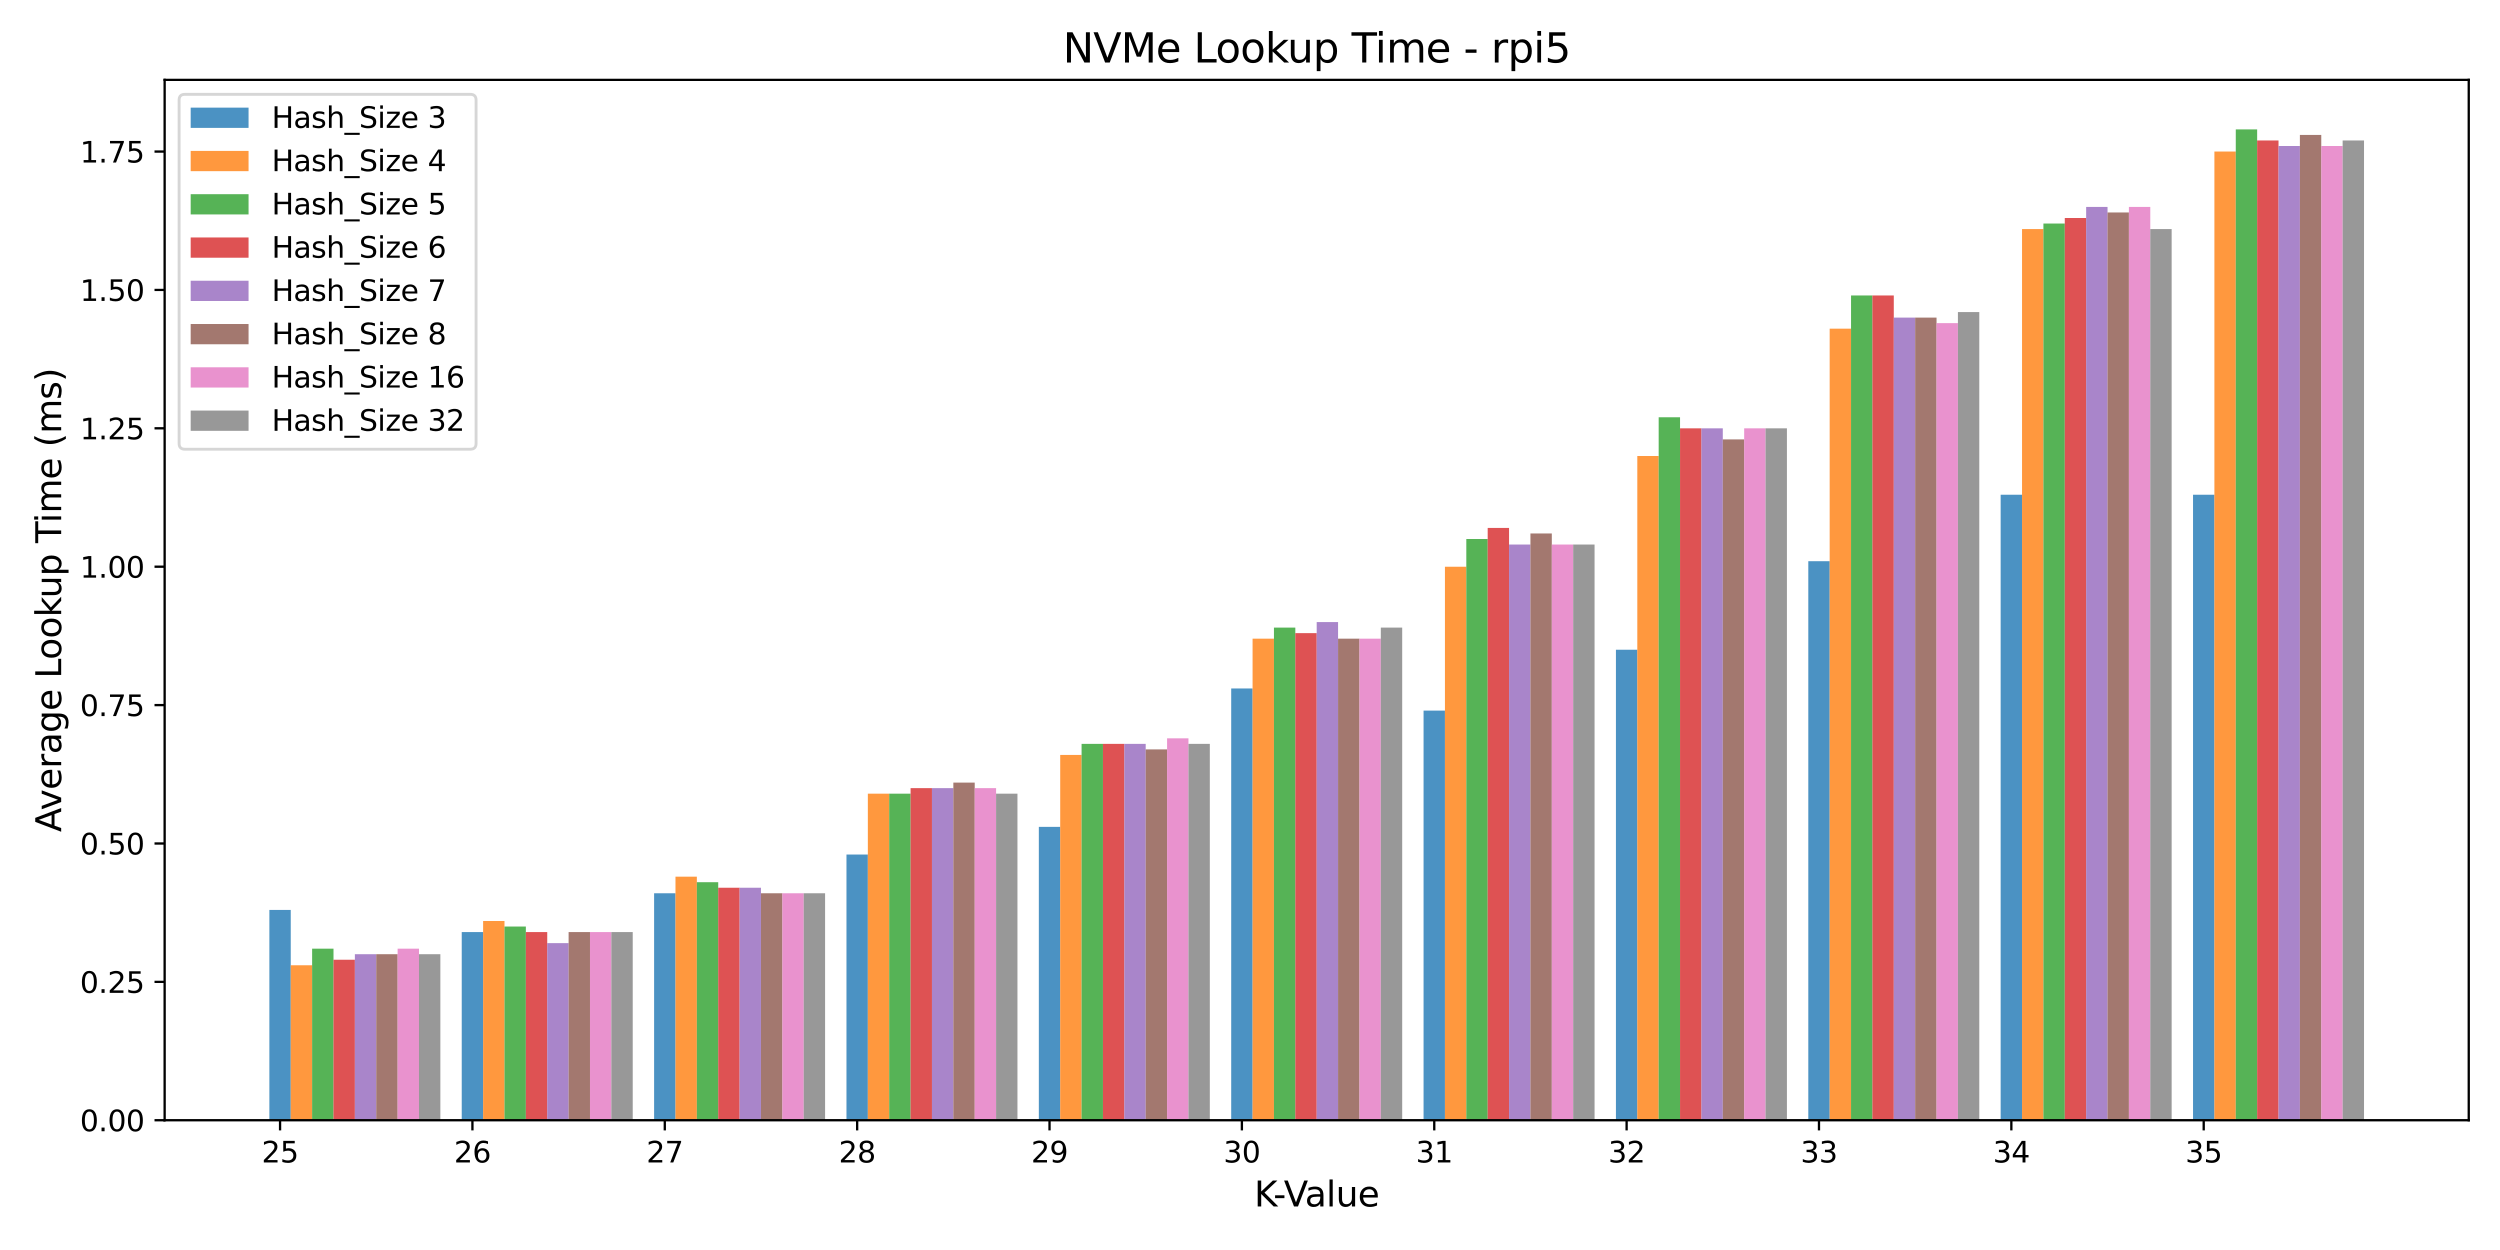 <?xml version="1.0" encoding="utf-8" standalone="no"?>
<!DOCTYPE svg PUBLIC "-//W3C//DTD SVG 1.1//EN"
  "http://www.w3.org/Graphics/SVG/1.1/DTD/svg11.dtd">
<svg xmlns:xlink="http://www.w3.org/1999/xlink" width="864pt" height="432pt" viewBox="0 0 864 432" xmlns="http://www.w3.org/2000/svg" version="1.1">
 <defs>
  <style type="text/css">*{stroke-linejoin: round; stroke-linecap: butt}</style>
 </defs>
 <g id="figure_1">
  <g id="patch_1">
   <path d="M 0 432 
L 864 432 
L 864 0 
L 0 0 
z
" style="fill: #ffffff"/>
  </g>
  <g id="axes_1">
   <g id="patch_2">
    <path d="M 56.9 387.16 
L 853.2 387.16 
L 853.2 27.6 
L 56.9 27.6 
z
" style="fill: #ffffff"/>
   </g>
   <g id="patch_3">
    <path d="M 93.095 387.16 
L 100.482 387.16 
L 100.482 314.464 
L 93.095 314.464 
z
" clip-path="url(#p9322062bb9)" style="fill: #1f77b4; opacity: 0.8"/>
   </g>
   <g id="patch_4">
    <path d="M 159.577 387.16 
L 166.964 387.16 
L 166.964 322.116 
L 159.577 322.116 
z
" clip-path="url(#p9322062bb9)" style="fill: #1f77b4; opacity: 0.8"/>
   </g>
   <g id="patch_5">
    <path d="M 226.058 387.16 
L 233.445 387.16 
L 233.445 308.724 
L 226.058 308.724 
z
" clip-path="url(#p9322062bb9)" style="fill: #1f77b4; opacity: 0.8"/>
   </g>
   <g id="patch_6">
    <path d="M 292.54 387.16 
L 299.927 387.16 
L 299.927 295.333 
L 292.54 295.333 
z
" clip-path="url(#p9322062bb9)" style="fill: #1f77b4; opacity: 0.8"/>
   </g>
   <g id="patch_7">
    <path d="M 359.021 387.16 
L 366.408 387.16 
L 366.408 285.768 
L 359.021 285.768 
z
" clip-path="url(#p9322062bb9)" style="fill: #1f77b4; opacity: 0.8"/>
   </g>
   <g id="patch_8">
    <path d="M 425.503 387.16 
L 432.89 387.16 
L 432.89 237.941 
L 425.503 237.941 
z
" clip-path="url(#p9322062bb9)" style="fill: #1f77b4; opacity: 0.8"/>
   </g>
   <g id="patch_9">
    <path d="M 491.984 387.16 
L 499.371 387.16 
L 499.371 245.593 
L 491.984 245.593 
z
" clip-path="url(#p9322062bb9)" style="fill: #1f77b4; opacity: 0.8"/>
   </g>
   <g id="patch_10">
    <path d="M 558.466 387.16 
L 565.852 387.16 
L 565.852 224.55 
L 558.466 224.55 
z
" clip-path="url(#p9322062bb9)" style="fill: #1f77b4; opacity: 0.8"/>
   </g>
   <g id="patch_11">
    <path d="M 624.947 387.16 
L 632.334 387.16 
L 632.334 193.941 
L 624.947 193.941 
z
" clip-path="url(#p9322062bb9)" style="fill: #1f77b4; opacity: 0.8"/>
   </g>
   <g id="patch_12">
    <path d="M 691.428 387.16 
L 698.815 387.16 
L 698.815 170.984 
L 691.428 170.984 
z
" clip-path="url(#p9322062bb9)" style="fill: #1f77b4; opacity: 0.8"/>
   </g>
   <g id="patch_13">
    <path d="M 757.91 387.16 
L 765.297 387.16 
L 765.297 170.984 
L 757.91 170.984 
z
" clip-path="url(#p9322062bb9)" style="fill: #1f77b4; opacity: 0.8"/>
   </g>
   <g id="patch_14">
    <path d="M 100.482 387.16 
L 107.869 387.16 
L 107.869 333.594 
L 100.482 333.594 
z
" clip-path="url(#p9322062bb9)" style="fill: #ff7f0e; opacity: 0.8"/>
   </g>
   <g id="patch_15">
    <path d="M 166.964 387.16 
L 174.351 387.16 
L 174.351 318.29 
L 166.964 318.29 
z
" clip-path="url(#p9322062bb9)" style="fill: #ff7f0e; opacity: 0.8"/>
   </g>
   <g id="patch_16">
    <path d="M 233.445 387.16 
L 240.832 387.16 
L 240.832 302.985 
L 233.445 302.985 
z
" clip-path="url(#p9322062bb9)" style="fill: #ff7f0e; opacity: 0.8"/>
   </g>
   <g id="patch_17">
    <path d="M 299.927 387.16 
L 307.313 387.16 
L 307.313 274.289 
L 299.927 274.289 
z
" clip-path="url(#p9322062bb9)" style="fill: #ff7f0e; opacity: 0.8"/>
   </g>
   <g id="patch_18">
    <path d="M 366.408 387.16 
L 373.795 387.16 
L 373.795 260.898 
L 366.408 260.898 
z
" clip-path="url(#p9322062bb9)" style="fill: #ff7f0e; opacity: 0.8"/>
   </g>
   <g id="patch_19">
    <path d="M 432.89 387.16 
L 440.276 387.16 
L 440.276 220.724 
L 432.89 220.724 
z
" clip-path="url(#p9322062bb9)" style="fill: #ff7f0e; opacity: 0.8"/>
   </g>
   <g id="patch_20">
    <path d="M 499.371 387.16 
L 506.758 387.16 
L 506.758 195.854 
L 499.371 195.854 
z
" clip-path="url(#p9322062bb9)" style="fill: #ff7f0e; opacity: 0.8"/>
   </g>
   <g id="patch_21">
    <path d="M 565.852 387.16 
L 573.239 387.16 
L 573.239 157.593 
L 565.852 157.593 
z
" clip-path="url(#p9322062bb9)" style="fill: #ff7f0e; opacity: 0.8"/>
   </g>
   <g id="patch_22">
    <path d="M 632.334 387.16 
L 639.721 387.16 
L 639.721 113.592 
L 632.334 113.592 
z
" clip-path="url(#p9322062bb9)" style="fill: #ff7f0e; opacity: 0.8"/>
   </g>
   <g id="patch_23">
    <path d="M 698.815 387.16 
L 706.202 387.16 
L 706.202 79.157 
L 698.815 79.157 
z
" clip-path="url(#p9322062bb9)" style="fill: #ff7f0e; opacity: 0.8"/>
   </g>
   <g id="patch_24">
    <path d="M 765.297 387.16 
L 772.684 387.16 
L 772.684 52.374 
L 765.297 52.374 
z
" clip-path="url(#p9322062bb9)" style="fill: #ff7f0e; opacity: 0.8"/>
   </g>
   <g id="patch_25">
    <path d="M 107.869 387.16 
L 115.256 387.16 
L 115.256 327.855 
L 107.869 327.855 
z
" clip-path="url(#p9322062bb9)" style="fill: #2ca02c; opacity: 0.8"/>
   </g>
   <g id="patch_26">
    <path d="M 174.351 387.16 
L 181.737 387.16 
L 181.737 320.203 
L 174.351 320.203 
z
" clip-path="url(#p9322062bb9)" style="fill: #2ca02c; opacity: 0.8"/>
   </g>
   <g id="patch_27">
    <path d="M 240.832 387.16 
L 248.219 387.16 
L 248.219 304.898 
L 240.832 304.898 
z
" clip-path="url(#p9322062bb9)" style="fill: #2ca02c; opacity: 0.8"/>
   </g>
   <g id="patch_28">
    <path d="M 307.313 387.16 
L 314.7 387.16 
L 314.7 274.289 
L 307.313 274.289 
z
" clip-path="url(#p9322062bb9)" style="fill: #2ca02c; opacity: 0.8"/>
   </g>
   <g id="patch_29">
    <path d="M 373.795 387.16 
L 381.182 387.16 
L 381.182 257.072 
L 373.795 257.072 
z
" clip-path="url(#p9322062bb9)" style="fill: #2ca02c; opacity: 0.8"/>
   </g>
   <g id="patch_30">
    <path d="M 440.276 387.16 
L 447.663 387.16 
L 447.663 216.897 
L 440.276 216.897 
z
" clip-path="url(#p9322062bb9)" style="fill: #2ca02c; opacity: 0.8"/>
   </g>
   <g id="patch_31">
    <path d="M 506.758 387.16 
L 514.145 387.16 
L 514.145 186.288 
L 506.758 186.288 
z
" clip-path="url(#p9322062bb9)" style="fill: #2ca02c; opacity: 0.8"/>
   </g>
   <g id="patch_32">
    <path d="M 573.239 387.16 
L 580.626 387.16 
L 580.626 144.201 
L 573.239 144.201 
z
" clip-path="url(#p9322062bb9)" style="fill: #2ca02c; opacity: 0.8"/>
   </g>
   <g id="patch_33">
    <path d="M 639.721 387.16 
L 647.108 387.16 
L 647.108 102.114 
L 639.721 102.114 
z
" clip-path="url(#p9322062bb9)" style="fill: #2ca02c; opacity: 0.8"/>
   </g>
   <g id="patch_34">
    <path d="M 706.202 387.16 
L 713.589 387.16 
L 713.589 77.244 
L 706.202 77.244 
z
" clip-path="url(#p9322062bb9)" style="fill: #2ca02c; opacity: 0.8"/>
   </g>
   <g id="patch_35">
    <path d="M 772.684 387.16 
L 780.07 387.16 
L 780.07 44.722 
L 772.684 44.722 
z
" clip-path="url(#p9322062bb9)" style="fill: #2ca02c; opacity: 0.8"/>
   </g>
   <g id="patch_36">
    <path d="M 115.256 387.16 
L 122.643 387.16 
L 122.643 331.681 
L 115.256 331.681 
z
" clip-path="url(#p9322062bb9)" style="fill: #d62728; opacity: 0.8"/>
   </g>
   <g id="patch_37">
    <path d="M 181.737 387.16 
L 189.124 387.16 
L 189.124 322.116 
L 181.737 322.116 
z
" clip-path="url(#p9322062bb9)" style="fill: #d62728; opacity: 0.8"/>
   </g>
   <g id="patch_38">
    <path d="M 248.219 387.16 
L 255.606 387.16 
L 255.606 306.811 
L 248.219 306.811 
z
" clip-path="url(#p9322062bb9)" style="fill: #d62728; opacity: 0.8"/>
   </g>
   <g id="patch_39">
    <path d="M 314.7 387.16 
L 322.087 387.16 
L 322.087 272.376 
L 314.7 272.376 
z
" clip-path="url(#p9322062bb9)" style="fill: #d62728; opacity: 0.8"/>
   </g>
   <g id="patch_40">
    <path d="M 381.182 387.16 
L 388.569 387.16 
L 388.569 257.072 
L 381.182 257.072 
z
" clip-path="url(#p9322062bb9)" style="fill: #d62728; opacity: 0.8"/>
   </g>
   <g id="patch_41">
    <path d="M 447.663 387.16 
L 455.05 387.16 
L 455.05 218.811 
L 447.663 218.811 
z
" clip-path="url(#p9322062bb9)" style="fill: #d62728; opacity: 0.8"/>
   </g>
   <g id="patch_42">
    <path d="M 514.145 387.16 
L 521.531 387.16 
L 521.531 182.462 
L 514.145 182.462 
z
" clip-path="url(#p9322062bb9)" style="fill: #d62728; opacity: 0.8"/>
   </g>
   <g id="patch_43">
    <path d="M 580.626 387.16 
L 588.013 387.16 
L 588.013 148.027 
L 580.626 148.027 
z
" clip-path="url(#p9322062bb9)" style="fill: #d62728; opacity: 0.8"/>
   </g>
   <g id="patch_44">
    <path d="M 647.108 387.16 
L 654.494 387.16 
L 654.494 102.114 
L 647.108 102.114 
z
" clip-path="url(#p9322062bb9)" style="fill: #d62728; opacity: 0.8"/>
   </g>
   <g id="patch_45">
    <path d="M 713.589 387.16 
L 720.976 387.16 
L 720.976 75.331 
L 713.589 75.331 
z
" clip-path="url(#p9322062bb9)" style="fill: #d62728; opacity: 0.8"/>
   </g>
   <g id="patch_46">
    <path d="M 780.07 387.16 
L 787.457 387.16 
L 787.457 48.548 
L 780.07 48.548 
z
" clip-path="url(#p9322062bb9)" style="fill: #d62728; opacity: 0.8"/>
   </g>
   <g id="patch_47">
    <path d="M 122.643 387.16 
L 130.03 387.16 
L 130.03 329.768 
L 122.643 329.768 
z
" clip-path="url(#p9322062bb9)" style="fill: #9467bd; opacity: 0.8"/>
   </g>
   <g id="patch_48">
    <path d="M 189.124 387.16 
L 196.511 387.16 
L 196.511 325.942 
L 189.124 325.942 
z
" clip-path="url(#p9322062bb9)" style="fill: #9467bd; opacity: 0.8"/>
   </g>
   <g id="patch_49">
    <path d="M 255.606 387.16 
L 262.992 387.16 
L 262.992 306.811 
L 255.606 306.811 
z
" clip-path="url(#p9322062bb9)" style="fill: #9467bd; opacity: 0.8"/>
   </g>
   <g id="patch_50">
    <path d="M 322.087 387.16 
L 329.474 387.16 
L 329.474 272.376 
L 322.087 272.376 
z
" clip-path="url(#p9322062bb9)" style="fill: #9467bd; opacity: 0.8"/>
   </g>
   <g id="patch_51">
    <path d="M 388.569 387.16 
L 395.955 387.16 
L 395.955 257.072 
L 388.569 257.072 
z
" clip-path="url(#p9322062bb9)" style="fill: #9467bd; opacity: 0.8"/>
   </g>
   <g id="patch_52">
    <path d="M 455.05 387.16 
L 462.437 387.16 
L 462.437 214.984 
L 455.05 214.984 
z
" clip-path="url(#p9322062bb9)" style="fill: #9467bd; opacity: 0.8"/>
   </g>
   <g id="patch_53">
    <path d="M 521.531 387.16 
L 528.918 387.16 
L 528.918 188.202 
L 521.531 188.202 
z
" clip-path="url(#p9322062bb9)" style="fill: #9467bd; opacity: 0.8"/>
   </g>
   <g id="patch_54">
    <path d="M 588.013 387.16 
L 595.4 387.16 
L 595.4 148.027 
L 588.013 148.027 
z
" clip-path="url(#p9322062bb9)" style="fill: #9467bd; opacity: 0.8"/>
   </g>
   <g id="patch_55">
    <path d="M 654.494 387.16 
L 661.881 387.16 
L 661.881 109.766 
L 654.494 109.766 
z
" clip-path="url(#p9322062bb9)" style="fill: #9467bd; opacity: 0.8"/>
   </g>
   <g id="patch_56">
    <path d="M 720.976 387.16 
L 728.363 387.16 
L 728.363 71.505 
L 720.976 71.505 
z
" clip-path="url(#p9322062bb9)" style="fill: #9467bd; opacity: 0.8"/>
   </g>
   <g id="patch_57">
    <path d="M 787.457 387.16 
L 794.844 387.16 
L 794.844 50.461 
L 787.457 50.461 
z
" clip-path="url(#p9322062bb9)" style="fill: #9467bd; opacity: 0.8"/>
   </g>
   <g id="patch_58">
    <path d="M 130.03 387.16 
L 137.416 387.16 
L 137.416 329.768 
L 130.03 329.768 
z
" clip-path="url(#p9322062bb9)" style="fill: #8c564b; opacity: 0.8"/>
   </g>
   <g id="patch_59">
    <path d="M 196.511 387.16 
L 203.898 387.16 
L 203.898 322.116 
L 196.511 322.116 
z
" clip-path="url(#p9322062bb9)" style="fill: #8c564b; opacity: 0.8"/>
   </g>
   <g id="patch_60">
    <path d="M 262.992 387.16 
L 270.379 387.16 
L 270.379 308.724 
L 262.992 308.724 
z
" clip-path="url(#p9322062bb9)" style="fill: #8c564b; opacity: 0.8"/>
   </g>
   <g id="patch_61">
    <path d="M 329.474 387.16 
L 336.861 387.16 
L 336.861 270.463 
L 329.474 270.463 
z
" clip-path="url(#p9322062bb9)" style="fill: #8c564b; opacity: 0.8"/>
   </g>
   <g id="patch_62">
    <path d="M 395.955 387.16 
L 403.342 387.16 
L 403.342 258.985 
L 395.955 258.985 
z
" clip-path="url(#p9322062bb9)" style="fill: #8c564b; opacity: 0.8"/>
   </g>
   <g id="patch_63">
    <path d="M 462.437 387.16 
L 469.824 387.16 
L 469.824 220.724 
L 462.437 220.724 
z
" clip-path="url(#p9322062bb9)" style="fill: #8c564b; opacity: 0.8"/>
   </g>
   <g id="patch_64">
    <path d="M 528.918 387.16 
L 536.305 387.16 
L 536.305 184.375 
L 528.918 184.375 
z
" clip-path="url(#p9322062bb9)" style="fill: #8c564b; opacity: 0.8"/>
   </g>
   <g id="patch_65">
    <path d="M 595.4 387.16 
L 602.787 387.16 
L 602.787 151.853 
L 595.4 151.853 
z
" clip-path="url(#p9322062bb9)" style="fill: #8c564b; opacity: 0.8"/>
   </g>
   <g id="patch_66">
    <path d="M 661.881 387.16 
L 669.268 387.16 
L 669.268 109.766 
L 661.881 109.766 
z
" clip-path="url(#p9322062bb9)" style="fill: #8c564b; opacity: 0.8"/>
   </g>
   <g id="patch_67">
    <path d="M 728.363 387.16 
L 735.749 387.16 
L 735.749 73.418 
L 728.363 73.418 
z
" clip-path="url(#p9322062bb9)" style="fill: #8c564b; opacity: 0.8"/>
   </g>
   <g id="patch_68">
    <path d="M 794.844 387.16 
L 802.231 387.16 
L 802.231 46.635 
L 794.844 46.635 
z
" clip-path="url(#p9322062bb9)" style="fill: #8c564b; opacity: 0.8"/>
   </g>
   <g id="patch_69">
    <path d="M 137.416 387.16 
L 144.803 387.16 
L 144.803 327.855 
L 137.416 327.855 
z
" clip-path="url(#p9322062bb9)" style="fill: #e377c2; opacity: 0.8"/>
   </g>
   <g id="patch_70">
    <path d="M 203.898 387.16 
L 211.285 387.16 
L 211.285 322.116 
L 203.898 322.116 
z
" clip-path="url(#p9322062bb9)" style="fill: #e377c2; opacity: 0.8"/>
   </g>
   <g id="patch_71">
    <path d="M 270.379 387.16 
L 277.766 387.16 
L 277.766 308.724 
L 270.379 308.724 
z
" clip-path="url(#p9322062bb9)" style="fill: #e377c2; opacity: 0.8"/>
   </g>
   <g id="patch_72">
    <path d="M 336.861 387.16 
L 344.248 387.16 
L 344.248 272.376 
L 336.861 272.376 
z
" clip-path="url(#p9322062bb9)" style="fill: #e377c2; opacity: 0.8"/>
   </g>
   <g id="patch_73">
    <path d="M 403.342 387.16 
L 410.729 387.16 
L 410.729 255.159 
L 403.342 255.159 
z
" clip-path="url(#p9322062bb9)" style="fill: #e377c2; opacity: 0.8"/>
   </g>
   <g id="patch_74">
    <path d="M 469.824 387.16 
L 477.21 387.16 
L 477.21 220.724 
L 469.824 220.724 
z
" clip-path="url(#p9322062bb9)" style="fill: #e377c2; opacity: 0.8"/>
   </g>
   <g id="patch_75">
    <path d="M 536.305 387.16 
L 543.692 387.16 
L 543.692 188.202 
L 536.305 188.202 
z
" clip-path="url(#p9322062bb9)" style="fill: #e377c2; opacity: 0.8"/>
   </g>
   <g id="patch_76">
    <path d="M 602.787 387.16 
L 610.173 387.16 
L 610.173 148.027 
L 602.787 148.027 
z
" clip-path="url(#p9322062bb9)" style="fill: #e377c2; opacity: 0.8"/>
   </g>
   <g id="patch_77">
    <path d="M 669.268 387.16 
L 676.655 387.16 
L 676.655 111.679 
L 669.268 111.679 
z
" clip-path="url(#p9322062bb9)" style="fill: #e377c2; opacity: 0.8"/>
   </g>
   <g id="patch_78">
    <path d="M 735.749 387.16 
L 743.136 387.16 
L 743.136 71.505 
L 735.749 71.505 
z
" clip-path="url(#p9322062bb9)" style="fill: #e377c2; opacity: 0.8"/>
   </g>
   <g id="patch_79">
    <path d="M 802.231 387.16 
L 809.618 387.16 
L 809.618 50.461 
L 802.231 50.461 
z
" clip-path="url(#p9322062bb9)" style="fill: #e377c2; opacity: 0.8"/>
   </g>
   <g id="patch_80">
    <path d="M 144.803 387.16 
L 152.19 387.16 
L 152.19 329.768 
L 144.803 329.768 
z
" clip-path="url(#p9322062bb9)" style="fill: #7f7f7f; opacity: 0.8"/>
   </g>
   <g id="patch_81">
    <path d="M 211.285 387.16 
L 218.672 387.16 
L 218.672 322.116 
L 211.285 322.116 
z
" clip-path="url(#p9322062bb9)" style="fill: #7f7f7f; opacity: 0.8"/>
   </g>
   <g id="patch_82">
    <path d="M 277.766 387.16 
L 285.153 387.16 
L 285.153 308.724 
L 277.766 308.724 
z
" clip-path="url(#p9322062bb9)" style="fill: #7f7f7f; opacity: 0.8"/>
   </g>
   <g id="patch_83">
    <path d="M 344.248 387.16 
L 351.634 387.16 
L 351.634 274.289 
L 344.248 274.289 
z
" clip-path="url(#p9322062bb9)" style="fill: #7f7f7f; opacity: 0.8"/>
   </g>
   <g id="patch_84">
    <path d="M 410.729 387.16 
L 418.116 387.16 
L 418.116 257.072 
L 410.729 257.072 
z
" clip-path="url(#p9322062bb9)" style="fill: #7f7f7f; opacity: 0.8"/>
   </g>
   <g id="patch_85">
    <path d="M 477.21 387.16 
L 484.597 387.16 
L 484.597 216.897 
L 477.21 216.897 
z
" clip-path="url(#p9322062bb9)" style="fill: #7f7f7f; opacity: 0.8"/>
   </g>
   <g id="patch_86">
    <path d="M 543.692 387.16 
L 551.079 387.16 
L 551.079 188.202 
L 543.692 188.202 
z
" clip-path="url(#p9322062bb9)" style="fill: #7f7f7f; opacity: 0.8"/>
   </g>
   <g id="patch_87">
    <path d="M 610.173 387.16 
L 617.56 387.16 
L 617.56 148.027 
L 610.173 148.027 
z
" clip-path="url(#p9322062bb9)" style="fill: #7f7f7f; opacity: 0.8"/>
   </g>
   <g id="patch_88">
    <path d="M 676.655 387.16 
L 684.042 387.16 
L 684.042 107.853 
L 676.655 107.853 
z
" clip-path="url(#p9322062bb9)" style="fill: #7f7f7f; opacity: 0.8"/>
   </g>
   <g id="patch_89">
    <path d="M 743.136 387.16 
L 750.523 387.16 
L 750.523 79.157 
L 743.136 79.157 
z
" clip-path="url(#p9322062bb9)" style="fill: #7f7f7f; opacity: 0.8"/>
   </g>
   <g id="patch_90">
    <path d="M 809.618 387.16 
L 817.005 387.16 
L 817.005 48.548 
L 809.618 48.548 
z
" clip-path="url(#p9322062bb9)" style="fill: #7f7f7f; opacity: 0.8"/>
   </g>
   <g id="matplotlib.axis_1">
    <g id="xtick_1">
     <g id="line2d_1">
      <defs>
       <path id="m91610cefa7" d="M 0 0 
L 0 3.5 
" style="stroke: #000000; stroke-width: 0.8"/>
      </defs>
      <g>
       <use xlink:href="#m91610cefa7" x="96.789" y="387.16" style="stroke: #000000; stroke-width: 0.8"/>
      </g>
     </g>
     <g id="text_1">
      <!-- 25 -->
      <g transform="translate(90.426 401.758) scale(0.1 -0.1)">
       <defs>
        <path id="DejaVuSans-32" d="M 1228 531 
L 3431 531 
L 3431 0 
L 469 0 
L 469 531 
Q 828 903 1448 1529 
Q 2069 2156 2228 2338 
Q 2531 2678 2651 2914 
Q 2772 3150 2772 3378 
Q 2772 3750 2511 3984 
Q 2250 4219 1831 4219 
Q 1534 4219 1204 4116 
Q 875 4013 500 3803 
L 500 4441 
Q 881 4594 1212 4672 
Q 1544 4750 1819 4750 
Q 2544 4750 2975 4387 
Q 3406 4025 3406 3419 
Q 3406 3131 3298 2873 
Q 3191 2616 2906 2266 
Q 2828 2175 2409 1742 
Q 1991 1309 1228 531 
z
" transform="scale(0.016)"/>
        <path id="DejaVuSans-35" d="M 691 4666 
L 3169 4666 
L 3169 4134 
L 1269 4134 
L 1269 2991 
Q 1406 3038 1543 3061 
Q 1681 3084 1819 3084 
Q 2600 3084 3056 2656 
Q 3513 2228 3513 1497 
Q 3513 744 3044 326 
Q 2575 -91 1722 -91 
Q 1428 -91 1123 -41 
Q 819 9 494 109 
L 494 744 
Q 775 591 1075 516 
Q 1375 441 1709 441 
Q 2250 441 2565 725 
Q 2881 1009 2881 1497 
Q 2881 1984 2565 2268 
Q 2250 2553 1709 2553 
Q 1456 2553 1204 2497 
Q 953 2441 691 2322 
L 691 4666 
z
" transform="scale(0.016)"/>
       </defs>
       <use xlink:href="#DejaVuSans-32"/>
       <use xlink:href="#DejaVuSans-35" transform="translate(63.623 0)"/>
      </g>
     </g>
    </g>
    <g id="xtick_2">
     <g id="line2d_2">
      <g>
       <use xlink:href="#m91610cefa7" x="163.27" y="387.16" style="stroke: #000000; stroke-width: 0.8"/>
      </g>
     </g>
     <g id="text_2">
      <!-- 26 -->
      <g transform="translate(156.908 401.758) scale(0.1 -0.1)">
       <defs>
        <path id="DejaVuSans-36" d="M 2113 2584 
Q 1688 2584 1439 2293 
Q 1191 2003 1191 1497 
Q 1191 994 1439 701 
Q 1688 409 2113 409 
Q 2538 409 2786 701 
Q 3034 994 3034 1497 
Q 3034 2003 2786 2293 
Q 2538 2584 2113 2584 
z
M 3366 4563 
L 3366 3988 
Q 3128 4100 2886 4159 
Q 2644 4219 2406 4219 
Q 1781 4219 1451 3797 
Q 1122 3375 1075 2522 
Q 1259 2794 1537 2939 
Q 1816 3084 2150 3084 
Q 2853 3084 3261 2657 
Q 3669 2231 3669 1497 
Q 3669 778 3244 343 
Q 2819 -91 2113 -91 
Q 1303 -91 875 529 
Q 447 1150 447 2328 
Q 447 3434 972 4092 
Q 1497 4750 2381 4750 
Q 2619 4750 2861 4703 
Q 3103 4656 3366 4563 
z
" transform="scale(0.016)"/>
       </defs>
       <use xlink:href="#DejaVuSans-32"/>
       <use xlink:href="#DejaVuSans-36" transform="translate(63.623 0)"/>
      </g>
     </g>
    </g>
    <g id="xtick_3">
     <g id="line2d_3">
      <g>
       <use xlink:href="#m91610cefa7" x="229.752" y="387.16" style="stroke: #000000; stroke-width: 0.8"/>
      </g>
     </g>
     <g id="text_3">
      <!-- 27 -->
      <g transform="translate(223.389 401.758) scale(0.1 -0.1)">
       <defs>
        <path id="DejaVuSans-37" d="M 525 4666 
L 3525 4666 
L 3525 4397 
L 1831 0 
L 1172 0 
L 2766 4134 
L 525 4134 
L 525 4666 
z
" transform="scale(0.016)"/>
       </defs>
       <use xlink:href="#DejaVuSans-32"/>
       <use xlink:href="#DejaVuSans-37" transform="translate(63.623 0)"/>
      </g>
     </g>
    </g>
    <g id="xtick_4">
     <g id="line2d_4">
      <g>
       <use xlink:href="#m91610cefa7" x="296.233" y="387.16" style="stroke: #000000; stroke-width: 0.8"/>
      </g>
     </g>
     <g id="text_4">
      <!-- 28 -->
      <g transform="translate(289.871 401.758) scale(0.1 -0.1)">
       <defs>
        <path id="DejaVuSans-38" d="M 2034 2216 
Q 1584 2216 1326 1975 
Q 1069 1734 1069 1313 
Q 1069 891 1326 650 
Q 1584 409 2034 409 
Q 2484 409 2743 651 
Q 3003 894 3003 1313 
Q 3003 1734 2745 1975 
Q 2488 2216 2034 2216 
z
M 1403 2484 
Q 997 2584 770 2862 
Q 544 3141 544 3541 
Q 544 4100 942 4425 
Q 1341 4750 2034 4750 
Q 2731 4750 3128 4425 
Q 3525 4100 3525 3541 
Q 3525 3141 3298 2862 
Q 3072 2584 2669 2484 
Q 3125 2378 3379 2068 
Q 3634 1759 3634 1313 
Q 3634 634 3220 271 
Q 2806 -91 2034 -91 
Q 1263 -91 848 271 
Q 434 634 434 1313 
Q 434 1759 690 2068 
Q 947 2378 1403 2484 
z
M 1172 3481 
Q 1172 3119 1398 2916 
Q 1625 2713 2034 2713 
Q 2441 2713 2670 2916 
Q 2900 3119 2900 3481 
Q 2900 3844 2670 4047 
Q 2441 4250 2034 4250 
Q 1625 4250 1398 4047 
Q 1172 3844 1172 3481 
z
" transform="scale(0.016)"/>
       </defs>
       <use xlink:href="#DejaVuSans-32"/>
       <use xlink:href="#DejaVuSans-38" transform="translate(63.623 0)"/>
      </g>
     </g>
    </g>
    <g id="xtick_5">
     <g id="line2d_5">
      <g>
       <use xlink:href="#m91610cefa7" x="362.715" y="387.16" style="stroke: #000000; stroke-width: 0.8"/>
      </g>
     </g>
     <g id="text_5">
      <!-- 29 -->
      <g transform="translate(356.352 401.758) scale(0.1 -0.1)">
       <defs>
        <path id="DejaVuSans-39" d="M 703 97 
L 703 672 
Q 941 559 1184 500 
Q 1428 441 1663 441 
Q 2288 441 2617 861 
Q 2947 1281 2994 2138 
Q 2813 1869 2534 1725 
Q 2256 1581 1919 1581 
Q 1219 1581 811 2004 
Q 403 2428 403 3163 
Q 403 3881 828 4315 
Q 1253 4750 1959 4750 
Q 2769 4750 3195 4129 
Q 3622 3509 3622 2328 
Q 3622 1225 3098 567 
Q 2575 -91 1691 -91 
Q 1453 -91 1209 -44 
Q 966 3 703 97 
z
M 1959 2075 
Q 2384 2075 2632 2365 
Q 2881 2656 2881 3163 
Q 2881 3666 2632 3958 
Q 2384 4250 1959 4250 
Q 1534 4250 1286 3958 
Q 1038 3666 1038 3163 
Q 1038 2656 1286 2365 
Q 1534 2075 1959 2075 
z
" transform="scale(0.016)"/>
       </defs>
       <use xlink:href="#DejaVuSans-32"/>
       <use xlink:href="#DejaVuSans-39" transform="translate(63.623 0)"/>
      </g>
     </g>
    </g>
    <g id="xtick_6">
     <g id="line2d_6">
      <g>
       <use xlink:href="#m91610cefa7" x="429.196" y="387.16" style="stroke: #000000; stroke-width: 0.8"/>
      </g>
     </g>
     <g id="text_6">
      <!-- 30 -->
      <g transform="translate(422.834 401.758) scale(0.1 -0.1)">
       <defs>
        <path id="DejaVuSans-33" d="M 2597 2516 
Q 3050 2419 3304 2112 
Q 3559 1806 3559 1356 
Q 3559 666 3084 287 
Q 2609 -91 1734 -91 
Q 1441 -91 1130 -33 
Q 819 25 488 141 
L 488 750 
Q 750 597 1062 519 
Q 1375 441 1716 441 
Q 2309 441 2620 675 
Q 2931 909 2931 1356 
Q 2931 1769 2642 2001 
Q 2353 2234 1838 2234 
L 1294 2234 
L 1294 2753 
L 1863 2753 
Q 2328 2753 2575 2939 
Q 2822 3125 2822 3475 
Q 2822 3834 2567 4026 
Q 2313 4219 1838 4219 
Q 1578 4219 1281 4162 
Q 984 4106 628 3988 
L 628 4550 
Q 988 4650 1302 4700 
Q 1616 4750 1894 4750 
Q 2613 4750 3031 4423 
Q 3450 4097 3450 3541 
Q 3450 3153 3228 2886 
Q 3006 2619 2597 2516 
z
" transform="scale(0.016)"/>
        <path id="DejaVuSans-30" d="M 2034 4250 
Q 1547 4250 1301 3770 
Q 1056 3291 1056 2328 
Q 1056 1369 1301 889 
Q 1547 409 2034 409 
Q 2525 409 2770 889 
Q 3016 1369 3016 2328 
Q 3016 3291 2770 3770 
Q 2525 4250 2034 4250 
z
M 2034 4750 
Q 2819 4750 3233 4129 
Q 3647 3509 3647 2328 
Q 3647 1150 3233 529 
Q 2819 -91 2034 -91 
Q 1250 -91 836 529 
Q 422 1150 422 2328 
Q 422 3509 836 4129 
Q 1250 4750 2034 4750 
z
" transform="scale(0.016)"/>
       </defs>
       <use xlink:href="#DejaVuSans-33"/>
       <use xlink:href="#DejaVuSans-30" transform="translate(63.623 0)"/>
      </g>
     </g>
    </g>
    <g id="xtick_7">
     <g id="line2d_7">
      <g>
       <use xlink:href="#m91610cefa7" x="495.678" y="387.16" style="stroke: #000000; stroke-width: 0.8"/>
      </g>
     </g>
     <g id="text_7">
      <!-- 31 -->
      <g transform="translate(489.315 401.758) scale(0.1 -0.1)">
       <defs>
        <path id="DejaVuSans-31" d="M 794 531 
L 1825 531 
L 1825 4091 
L 703 3866 
L 703 4441 
L 1819 4666 
L 2450 4666 
L 2450 531 
L 3481 531 
L 3481 0 
L 794 0 
L 794 531 
z
" transform="scale(0.016)"/>
       </defs>
       <use xlink:href="#DejaVuSans-33"/>
       <use xlink:href="#DejaVuSans-31" transform="translate(63.623 0)"/>
      </g>
     </g>
    </g>
    <g id="xtick_8">
     <g id="line2d_8">
      <g>
       <use xlink:href="#m91610cefa7" x="562.159" y="387.16" style="stroke: #000000; stroke-width: 0.8"/>
      </g>
     </g>
     <g id="text_8">
      <!-- 32 -->
      <g transform="translate(555.796 401.758) scale(0.1 -0.1)">
       <use xlink:href="#DejaVuSans-33"/>
       <use xlink:href="#DejaVuSans-32" transform="translate(63.623 0)"/>
      </g>
     </g>
    </g>
    <g id="xtick_9">
     <g id="line2d_9">
      <g>
       <use xlink:href="#m91610cefa7" x="628.64" y="387.16" style="stroke: #000000; stroke-width: 0.8"/>
      </g>
     </g>
     <g id="text_9">
      <!-- 33 -->
      <g transform="translate(622.278 401.758) scale(0.1 -0.1)">
       <use xlink:href="#DejaVuSans-33"/>
       <use xlink:href="#DejaVuSans-33" transform="translate(63.623 0)"/>
      </g>
     </g>
    </g>
    <g id="xtick_10">
     <g id="line2d_10">
      <g>
       <use xlink:href="#m91610cefa7" x="695.122" y="387.16" style="stroke: #000000; stroke-width: 0.8"/>
      </g>
     </g>
     <g id="text_10">
      <!-- 34 -->
      <g transform="translate(688.759 401.758) scale(0.1 -0.1)">
       <defs>
        <path id="DejaVuSans-34" d="M 2419 4116 
L 825 1625 
L 2419 1625 
L 2419 4116 
z
M 2253 4666 
L 3047 4666 
L 3047 1625 
L 3713 1625 
L 3713 1100 
L 3047 1100 
L 3047 0 
L 2419 0 
L 2419 1100 
L 313 1100 
L 313 1709 
L 2253 4666 
z
" transform="scale(0.016)"/>
       </defs>
       <use xlink:href="#DejaVuSans-33"/>
       <use xlink:href="#DejaVuSans-34" transform="translate(63.623 0)"/>
      </g>
     </g>
    </g>
    <g id="xtick_11">
     <g id="line2d_11">
      <g>
       <use xlink:href="#m91610cefa7" x="761.603" y="387.16" style="stroke: #000000; stroke-width: 0.8"/>
      </g>
     </g>
     <g id="text_11">
      <!-- 35 -->
      <g transform="translate(755.241 401.758) scale(0.1 -0.1)">
       <use xlink:href="#DejaVuSans-33"/>
       <use xlink:href="#DejaVuSans-35" transform="translate(63.623 0)"/>
      </g>
     </g>
    </g>
    <g id="text_12">
     <!-- K-Value -->
     <g transform="translate(433.456 416.956) scale(0.12 -0.12)">
      <defs>
       <path id="DejaVuSans-4b" d="M 628 4666 
L 1259 4666 
L 1259 2694 
L 3353 4666 
L 4166 4666 
L 1850 2491 
L 4331 0 
L 3500 0 
L 1259 2247 
L 1259 0 
L 628 0 
L 628 4666 
z
" transform="scale(0.016)"/>
       <path id="DejaVuSans-2d" d="M 313 2009 
L 1997 2009 
L 1997 1497 
L 313 1497 
L 313 2009 
z
" transform="scale(0.016)"/>
       <path id="DejaVuSans-56" d="M 1831 0 
L 50 4666 
L 709 4666 
L 2188 738 
L 3669 4666 
L 4325 4666 
L 2547 0 
L 1831 0 
z
" transform="scale(0.016)"/>
       <path id="DejaVuSans-61" d="M 2194 1759 
Q 1497 1759 1228 1600 
Q 959 1441 959 1056 
Q 959 750 1161 570 
Q 1363 391 1709 391 
Q 2188 391 2477 730 
Q 2766 1069 2766 1631 
L 2766 1759 
L 2194 1759 
z
M 3341 1997 
L 3341 0 
L 2766 0 
L 2766 531 
Q 2569 213 2275 61 
Q 1981 -91 1556 -91 
Q 1019 -91 701 211 
Q 384 513 384 1019 
Q 384 1609 779 1909 
Q 1175 2209 1959 2209 
L 2766 2209 
L 2766 2266 
Q 2766 2663 2505 2880 
Q 2244 3097 1772 3097 
Q 1472 3097 1187 3025 
Q 903 2953 641 2809 
L 641 3341 
Q 956 3463 1253 3523 
Q 1550 3584 1831 3584 
Q 2591 3584 2966 3190 
Q 3341 2797 3341 1997 
z
" transform="scale(0.016)"/>
       <path id="DejaVuSans-6c" d="M 603 4863 
L 1178 4863 
L 1178 0 
L 603 0 
L 603 4863 
z
" transform="scale(0.016)"/>
       <path id="DejaVuSans-75" d="M 544 1381 
L 544 3500 
L 1119 3500 
L 1119 1403 
Q 1119 906 1312 657 
Q 1506 409 1894 409 
Q 2359 409 2629 706 
Q 2900 1003 2900 1516 
L 2900 3500 
L 3475 3500 
L 3475 0 
L 2900 0 
L 2900 538 
Q 2691 219 2414 64 
Q 2138 -91 1772 -91 
Q 1169 -91 856 284 
Q 544 659 544 1381 
z
M 1991 3584 
L 1991 3584 
z
" transform="scale(0.016)"/>
       <path id="DejaVuSans-65" d="M 3597 1894 
L 3597 1613 
L 953 1613 
Q 991 1019 1311 708 
Q 1631 397 2203 397 
Q 2534 397 2845 478 
Q 3156 559 3463 722 
L 3463 178 
Q 3153 47 2828 -22 
Q 2503 -91 2169 -91 
Q 1331 -91 842 396 
Q 353 884 353 1716 
Q 353 2575 817 3079 
Q 1281 3584 2069 3584 
Q 2775 3584 3186 3129 
Q 3597 2675 3597 1894 
z
M 3022 2063 
Q 3016 2534 2758 2815 
Q 2500 3097 2075 3097 
Q 1594 3097 1305 2825 
Q 1016 2553 972 2059 
L 3022 2063 
z
" transform="scale(0.016)"/>
      </defs>
      <use xlink:href="#DejaVuSans-4b"/>
      <use xlink:href="#DejaVuSans-2d" transform="translate(55.076 0)"/>
      <use xlink:href="#DejaVuSans-56" transform="translate(85.285 0)"/>
      <use xlink:href="#DejaVuSans-61" transform="translate(145.943 0)"/>
      <use xlink:href="#DejaVuSans-6c" transform="translate(207.223 0)"/>
      <use xlink:href="#DejaVuSans-75" transform="translate(235.006 0)"/>
      <use xlink:href="#DejaVuSans-65" transform="translate(298.385 0)"/>
     </g>
    </g>
   </g>
   <g id="matplotlib.axis_2">
    <g id="ytick_1">
     <g id="line2d_12">
      <defs>
       <path id="m72c2053d4b" d="M 0 0 
L -3.5 0 
" style="stroke: #000000; stroke-width: 0.8"/>
      </defs>
      <g>
       <use xlink:href="#m72c2053d4b" x="56.9" y="387.16" style="stroke: #000000; stroke-width: 0.8"/>
      </g>
     </g>
     <g id="text_13">
      <!-- 0.00 -->
      <g transform="translate(27.634 390.959) scale(0.1 -0.1)">
       <defs>
        <path id="DejaVuSans-2e" d="M 684 794 
L 1344 794 
L 1344 0 
L 684 0 
L 684 794 
z
" transform="scale(0.016)"/>
       </defs>
       <use xlink:href="#DejaVuSans-30"/>
       <use xlink:href="#DejaVuSans-2e" transform="translate(63.623 0)"/>
       <use xlink:href="#DejaVuSans-30" transform="translate(95.41 0)"/>
       <use xlink:href="#DejaVuSans-30" transform="translate(159.033 0)"/>
      </g>
     </g>
    </g>
    <g id="ytick_2">
     <g id="line2d_13">
      <g>
       <use xlink:href="#m72c2053d4b" x="56.9" y="339.333" style="stroke: #000000; stroke-width: 0.8"/>
      </g>
     </g>
     <g id="text_14">
      <!-- 0.25 -->
      <g transform="translate(27.634 343.133) scale(0.1 -0.1)">
       <use xlink:href="#DejaVuSans-30"/>
       <use xlink:href="#DejaVuSans-2e" transform="translate(63.623 0)"/>
       <use xlink:href="#DejaVuSans-32" transform="translate(95.41 0)"/>
       <use xlink:href="#DejaVuSans-35" transform="translate(159.033 0)"/>
      </g>
     </g>
    </g>
    <g id="ytick_3">
     <g id="line2d_14">
      <g>
       <use xlink:href="#m72c2053d4b" x="56.9" y="291.507" style="stroke: #000000; stroke-width: 0.8"/>
      </g>
     </g>
     <g id="text_15">
      <!-- 0.50 -->
      <g transform="translate(27.634 295.306) scale(0.1 -0.1)">
       <use xlink:href="#DejaVuSans-30"/>
       <use xlink:href="#DejaVuSans-2e" transform="translate(63.623 0)"/>
       <use xlink:href="#DejaVuSans-35" transform="translate(95.41 0)"/>
       <use xlink:href="#DejaVuSans-30" transform="translate(159.033 0)"/>
      </g>
     </g>
    </g>
    <g id="ytick_4">
     <g id="line2d_15">
      <g>
       <use xlink:href="#m72c2053d4b" x="56.9" y="243.68" style="stroke: #000000; stroke-width: 0.8"/>
      </g>
     </g>
     <g id="text_16">
      <!-- 0.75 -->
      <g transform="translate(27.634 247.48) scale(0.1 -0.1)">
       <use xlink:href="#DejaVuSans-30"/>
       <use xlink:href="#DejaVuSans-2e" transform="translate(63.623 0)"/>
       <use xlink:href="#DejaVuSans-37" transform="translate(95.41 0)"/>
       <use xlink:href="#DejaVuSans-35" transform="translate(159.033 0)"/>
      </g>
     </g>
    </g>
    <g id="ytick_5">
     <g id="line2d_16">
      <g>
       <use xlink:href="#m72c2053d4b" x="56.9" y="195.854" style="stroke: #000000; stroke-width: 0.8"/>
      </g>
     </g>
     <g id="text_17">
      <!-- 1.00 -->
      <g transform="translate(27.634 199.653) scale(0.1 -0.1)">
       <use xlink:href="#DejaVuSans-31"/>
       <use xlink:href="#DejaVuSans-2e" transform="translate(63.623 0)"/>
       <use xlink:href="#DejaVuSans-30" transform="translate(95.41 0)"/>
       <use xlink:href="#DejaVuSans-30" transform="translate(159.033 0)"/>
      </g>
     </g>
    </g>
    <g id="ytick_6">
     <g id="line2d_17">
      <g>
       <use xlink:href="#m72c2053d4b" x="56.9" y="148.027" style="stroke: #000000; stroke-width: 0.8"/>
      </g>
     </g>
     <g id="text_18">
      <!-- 1.25 -->
      <g transform="translate(27.634 151.826) scale(0.1 -0.1)">
       <use xlink:href="#DejaVuSans-31"/>
       <use xlink:href="#DejaVuSans-2e" transform="translate(63.623 0)"/>
       <use xlink:href="#DejaVuSans-32" transform="translate(95.41 0)"/>
       <use xlink:href="#DejaVuSans-35" transform="translate(159.033 0)"/>
      </g>
     </g>
    </g>
    <g id="ytick_7">
     <g id="line2d_18">
      <g>
       <use xlink:href="#m72c2053d4b" x="56.9" y="100.201" style="stroke: #000000; stroke-width: 0.8"/>
      </g>
     </g>
     <g id="text_19">
      <!-- 1.50 -->
      <g transform="translate(27.634 104) scale(0.1 -0.1)">
       <use xlink:href="#DejaVuSans-31"/>
       <use xlink:href="#DejaVuSans-2e" transform="translate(63.623 0)"/>
       <use xlink:href="#DejaVuSans-35" transform="translate(95.41 0)"/>
       <use xlink:href="#DejaVuSans-30" transform="translate(159.033 0)"/>
      </g>
     </g>
    </g>
    <g id="ytick_8">
     <g id="line2d_19">
      <g>
       <use xlink:href="#m72c2053d4b" x="56.9" y="52.374" style="stroke: #000000; stroke-width: 0.8"/>
      </g>
     </g>
     <g id="text_20">
      <!-- 1.75 -->
      <g transform="translate(27.634 56.173) scale(0.1 -0.1)">
       <use xlink:href="#DejaVuSans-31"/>
       <use xlink:href="#DejaVuSans-2e" transform="translate(63.623 0)"/>
       <use xlink:href="#DejaVuSans-37" transform="translate(95.41 0)"/>
       <use xlink:href="#DejaVuSans-35" transform="translate(159.033 0)"/>
      </g>
     </g>
    </g>
    <g id="text_21">
     <!-- Average Lookup Time (ms) -->
     <g transform="translate(21.139 287.551) rotate(-90) scale(0.12 -0.12)">
      <defs>
       <path id="DejaVuSans-41" d="M 2188 4044 
L 1331 1722 
L 3047 1722 
L 2188 4044 
z
M 1831 4666 
L 2547 4666 
L 4325 0 
L 3669 0 
L 3244 1197 
L 1141 1197 
L 716 0 
L 50 0 
L 1831 4666 
z
" transform="scale(0.016)"/>
       <path id="DejaVuSans-76" d="M 191 3500 
L 800 3500 
L 1894 563 
L 2988 3500 
L 3597 3500 
L 2284 0 
L 1503 0 
L 191 3500 
z
" transform="scale(0.016)"/>
       <path id="DejaVuSans-72" d="M 2631 2963 
Q 2534 3019 2420 3045 
Q 2306 3072 2169 3072 
Q 1681 3072 1420 2755 
Q 1159 2438 1159 1844 
L 1159 0 
L 581 0 
L 581 3500 
L 1159 3500 
L 1159 2956 
Q 1341 3275 1631 3429 
Q 1922 3584 2338 3584 
Q 2397 3584 2469 3576 
Q 2541 3569 2628 3553 
L 2631 2963 
z
" transform="scale(0.016)"/>
       <path id="DejaVuSans-67" d="M 2906 1791 
Q 2906 2416 2648 2759 
Q 2391 3103 1925 3103 
Q 1463 3103 1205 2759 
Q 947 2416 947 1791 
Q 947 1169 1205 825 
Q 1463 481 1925 481 
Q 2391 481 2648 825 
Q 2906 1169 2906 1791 
z
M 3481 434 
Q 3481 -459 3084 -895 
Q 2688 -1331 1869 -1331 
Q 1566 -1331 1297 -1286 
Q 1028 -1241 775 -1147 
L 775 -588 
Q 1028 -725 1275 -790 
Q 1522 -856 1778 -856 
Q 2344 -856 2625 -561 
Q 2906 -266 2906 331 
L 2906 616 
Q 2728 306 2450 153 
Q 2172 0 1784 0 
Q 1141 0 747 490 
Q 353 981 353 1791 
Q 353 2603 747 3093 
Q 1141 3584 1784 3584 
Q 2172 3584 2450 3431 
Q 2728 3278 2906 2969 
L 2906 3500 
L 3481 3500 
L 3481 434 
z
" transform="scale(0.016)"/>
       <path id="DejaVuSans-20" transform="scale(0.016)"/>
       <path id="DejaVuSans-4c" d="M 628 4666 
L 1259 4666 
L 1259 531 
L 3531 531 
L 3531 0 
L 628 0 
L 628 4666 
z
" transform="scale(0.016)"/>
       <path id="DejaVuSans-6f" d="M 1959 3097 
Q 1497 3097 1228 2736 
Q 959 2375 959 1747 
Q 959 1119 1226 758 
Q 1494 397 1959 397 
Q 2419 397 2687 759 
Q 2956 1122 2956 1747 
Q 2956 2369 2687 2733 
Q 2419 3097 1959 3097 
z
M 1959 3584 
Q 2709 3584 3137 3096 
Q 3566 2609 3566 1747 
Q 3566 888 3137 398 
Q 2709 -91 1959 -91 
Q 1206 -91 779 398 
Q 353 888 353 1747 
Q 353 2609 779 3096 
Q 1206 3584 1959 3584 
z
" transform="scale(0.016)"/>
       <path id="DejaVuSans-6b" d="M 581 4863 
L 1159 4863 
L 1159 1991 
L 2875 3500 
L 3609 3500 
L 1753 1863 
L 3688 0 
L 2938 0 
L 1159 1709 
L 1159 0 
L 581 0 
L 581 4863 
z
" transform="scale(0.016)"/>
       <path id="DejaVuSans-70" d="M 1159 525 
L 1159 -1331 
L 581 -1331 
L 581 3500 
L 1159 3500 
L 1159 2969 
Q 1341 3281 1617 3432 
Q 1894 3584 2278 3584 
Q 2916 3584 3314 3078 
Q 3713 2572 3713 1747 
Q 3713 922 3314 415 
Q 2916 -91 2278 -91 
Q 1894 -91 1617 61 
Q 1341 213 1159 525 
z
M 3116 1747 
Q 3116 2381 2855 2742 
Q 2594 3103 2138 3103 
Q 1681 3103 1420 2742 
Q 1159 2381 1159 1747 
Q 1159 1113 1420 752 
Q 1681 391 2138 391 
Q 2594 391 2855 752 
Q 3116 1113 3116 1747 
z
" transform="scale(0.016)"/>
       <path id="DejaVuSans-54" d="M -19 4666 
L 3928 4666 
L 3928 4134 
L 2272 4134 
L 2272 0 
L 1638 0 
L 1638 4134 
L -19 4134 
L -19 4666 
z
" transform="scale(0.016)"/>
       <path id="DejaVuSans-69" d="M 603 3500 
L 1178 3500 
L 1178 0 
L 603 0 
L 603 3500 
z
M 603 4863 
L 1178 4863 
L 1178 4134 
L 603 4134 
L 603 4863 
z
" transform="scale(0.016)"/>
       <path id="DejaVuSans-6d" d="M 3328 2828 
Q 3544 3216 3844 3400 
Q 4144 3584 4550 3584 
Q 5097 3584 5394 3201 
Q 5691 2819 5691 2113 
L 5691 0 
L 5113 0 
L 5113 2094 
Q 5113 2597 4934 2840 
Q 4756 3084 4391 3084 
Q 3944 3084 3684 2787 
Q 3425 2491 3425 1978 
L 3425 0 
L 2847 0 
L 2847 2094 
Q 2847 2600 2669 2842 
Q 2491 3084 2119 3084 
Q 1678 3084 1418 2786 
Q 1159 2488 1159 1978 
L 1159 0 
L 581 0 
L 581 3500 
L 1159 3500 
L 1159 2956 
Q 1356 3278 1631 3431 
Q 1906 3584 2284 3584 
Q 2666 3584 2933 3390 
Q 3200 3197 3328 2828 
z
" transform="scale(0.016)"/>
       <path id="DejaVuSans-28" d="M 1984 4856 
Q 1566 4138 1362 3434 
Q 1159 2731 1159 2009 
Q 1159 1288 1364 580 
Q 1569 -128 1984 -844 
L 1484 -844 
Q 1016 -109 783 600 
Q 550 1309 550 2009 
Q 550 2706 781 3412 
Q 1013 4119 1484 4856 
L 1984 4856 
z
" transform="scale(0.016)"/>
       <path id="DejaVuSans-73" d="M 2834 3397 
L 2834 2853 
Q 2591 2978 2328 3040 
Q 2066 3103 1784 3103 
Q 1356 3103 1142 2972 
Q 928 2841 928 2578 
Q 928 2378 1081 2264 
Q 1234 2150 1697 2047 
L 1894 2003 
Q 2506 1872 2764 1633 
Q 3022 1394 3022 966 
Q 3022 478 2636 193 
Q 2250 -91 1575 -91 
Q 1294 -91 989 -36 
Q 684 19 347 128 
L 347 722 
Q 666 556 975 473 
Q 1284 391 1588 391 
Q 1994 391 2212 530 
Q 2431 669 2431 922 
Q 2431 1156 2273 1281 
Q 2116 1406 1581 1522 
L 1381 1569 
Q 847 1681 609 1914 
Q 372 2147 372 2553 
Q 372 3047 722 3315 
Q 1072 3584 1716 3584 
Q 2034 3584 2315 3537 
Q 2597 3491 2834 3397 
z
" transform="scale(0.016)"/>
       <path id="DejaVuSans-29" d="M 513 4856 
L 1013 4856 
Q 1481 4119 1714 3412 
Q 1947 2706 1947 2009 
Q 1947 1309 1714 600 
Q 1481 -109 1013 -844 
L 513 -844 
Q 928 -128 1133 580 
Q 1338 1288 1338 2009 
Q 1338 2731 1133 3434 
Q 928 4138 513 4856 
z
" transform="scale(0.016)"/>
      </defs>
      <use xlink:href="#DejaVuSans-41"/>
      <use xlink:href="#DejaVuSans-76" transform="translate(62.533 0)"/>
      <use xlink:href="#DejaVuSans-65" transform="translate(121.713 0)"/>
      <use xlink:href="#DejaVuSans-72" transform="translate(183.236 0)"/>
      <use xlink:href="#DejaVuSans-61" transform="translate(224.35 0)"/>
      <use xlink:href="#DejaVuSans-67" transform="translate(285.629 0)"/>
      <use xlink:href="#DejaVuSans-65" transform="translate(349.105 0)"/>
      <use xlink:href="#DejaVuSans-20" transform="translate(410.629 0)"/>
      <use xlink:href="#DejaVuSans-4c" transform="translate(442.416 0)"/>
      <use xlink:href="#DejaVuSans-6f" transform="translate(496.379 0)"/>
      <use xlink:href="#DejaVuSans-6f" transform="translate(557.561 0)"/>
      <use xlink:href="#DejaVuSans-6b" transform="translate(618.742 0)"/>
      <use xlink:href="#DejaVuSans-75" transform="translate(673.527 0)"/>
      <use xlink:href="#DejaVuSans-70" transform="translate(736.906 0)"/>
      <use xlink:href="#DejaVuSans-20" transform="translate(800.383 0)"/>
      <use xlink:href="#DejaVuSans-54" transform="translate(832.17 0)"/>
      <use xlink:href="#DejaVuSans-69" transform="translate(890.129 0)"/>
      <use xlink:href="#DejaVuSans-6d" transform="translate(917.912 0)"/>
      <use xlink:href="#DejaVuSans-65" transform="translate(1015.324 0)"/>
      <use xlink:href="#DejaVuSans-20" transform="translate(1076.848 0)"/>
      <use xlink:href="#DejaVuSans-28" transform="translate(1108.635 0)"/>
      <use xlink:href="#DejaVuSans-6d" transform="translate(1147.648 0)"/>
      <use xlink:href="#DejaVuSans-73" transform="translate(1245.061 0)"/>
      <use xlink:href="#DejaVuSans-29" transform="translate(1297.16 0)"/>
     </g>
    </g>
   </g>
   <g id="patch_91">
    <path d="M 56.9 387.16 
L 56.9 27.6 
" style="fill: none; stroke: #000000; stroke-width: 0.8; stroke-linejoin: miter; stroke-linecap: square"/>
   </g>
   <g id="patch_92">
    <path d="M 853.2 387.16 
L 853.2 27.6 
" style="fill: none; stroke: #000000; stroke-width: 0.8; stroke-linejoin: miter; stroke-linecap: square"/>
   </g>
   <g id="patch_93">
    <path d="M 56.9 387.16 
L 853.2 387.16 
" style="fill: none; stroke: #000000; stroke-width: 0.8; stroke-linejoin: miter; stroke-linecap: square"/>
   </g>
   <g id="patch_94">
    <path d="M 56.9 27.6 
L 853.2 27.6 
" style="fill: none; stroke: #000000; stroke-width: 0.8; stroke-linejoin: miter; stroke-linecap: square"/>
   </g>
   <g id="text_22">
    <!-- NVMe Lookup Time - rpi5 -->
    <g transform="translate(367.348 21.6) scale(0.14 -0.14)">
     <defs>
      <path id="DejaVuSans-4e" d="M 628 4666 
L 1478 4666 
L 3547 763 
L 3547 4666 
L 4159 4666 
L 4159 0 
L 3309 0 
L 1241 3903 
L 1241 0 
L 628 0 
L 628 4666 
z
" transform="scale(0.016)"/>
      <path id="DejaVuSans-4d" d="M 628 4666 
L 1569 4666 
L 2759 1491 
L 3956 4666 
L 4897 4666 
L 4897 0 
L 4281 0 
L 4281 4097 
L 3078 897 
L 2444 897 
L 1241 4097 
L 1241 0 
L 628 0 
L 628 4666 
z
" transform="scale(0.016)"/>
     </defs>
     <use xlink:href="#DejaVuSans-4e"/>
     <use xlink:href="#DejaVuSans-56" transform="translate(74.805 0)"/>
     <use xlink:href="#DejaVuSans-4d" transform="translate(143.213 0)"/>
     <use xlink:href="#DejaVuSans-65" transform="translate(229.492 0)"/>
     <use xlink:href="#DejaVuSans-20" transform="translate(291.016 0)"/>
     <use xlink:href="#DejaVuSans-4c" transform="translate(322.803 0)"/>
     <use xlink:href="#DejaVuSans-6f" transform="translate(376.766 0)"/>
     <use xlink:href="#DejaVuSans-6f" transform="translate(437.947 0)"/>
     <use xlink:href="#DejaVuSans-6b" transform="translate(499.129 0)"/>
     <use xlink:href="#DejaVuSans-75" transform="translate(553.914 0)"/>
     <use xlink:href="#DejaVuSans-70" transform="translate(617.293 0)"/>
     <use xlink:href="#DejaVuSans-20" transform="translate(680.77 0)"/>
     <use xlink:href="#DejaVuSans-54" transform="translate(712.557 0)"/>
     <use xlink:href="#DejaVuSans-69" transform="translate(770.516 0)"/>
     <use xlink:href="#DejaVuSans-6d" transform="translate(798.299 0)"/>
     <use xlink:href="#DejaVuSans-65" transform="translate(895.711 0)"/>
     <use xlink:href="#DejaVuSans-20" transform="translate(957.234 0)"/>
     <use xlink:href="#DejaVuSans-2d" transform="translate(989.021 0)"/>
     <use xlink:href="#DejaVuSans-20" transform="translate(1025.105 0)"/>
     <use xlink:href="#DejaVuSans-72" transform="translate(1056.893 0)"/>
     <use xlink:href="#DejaVuSans-70" transform="translate(1098.006 0)"/>
     <use xlink:href="#DejaVuSans-69" transform="translate(1161.482 0)"/>
     <use xlink:href="#DejaVuSans-35" transform="translate(1189.266 0)"/>
    </g>
   </g>
   <g id="legend_1">
    <g id="patch_95">
     <path d="M 63.9 155.25 
L 162.527 155.25 
Q 164.527 155.25 164.527 153.25 
L 164.527 34.6 
Q 164.527 32.6 162.527 32.6 
L 63.9 32.6 
Q 61.9 32.6 61.9 34.6 
L 61.9 153.25 
Q 61.9 155.25 63.9 155.25 
z
" style="fill: #ffffff; opacity: 0.8; stroke: #cccccc; stroke-linejoin: miter"/>
    </g>
    <g id="patch_96">
     <path d="M 65.9 44.198 
L 85.9 44.198 
L 85.9 37.198 
L 65.9 37.198 
z
" style="fill: #1f77b4; opacity: 0.8"/>
    </g>
    <g id="text_23">
     <!-- Hash_Size 3 -->
     <g transform="translate(93.9 44.198) scale(0.1 -0.1)">
      <defs>
       <path id="DejaVuSans-48" d="M 628 4666 
L 1259 4666 
L 1259 2753 
L 3553 2753 
L 3553 4666 
L 4184 4666 
L 4184 0 
L 3553 0 
L 3553 2222 
L 1259 2222 
L 1259 0 
L 628 0 
L 628 4666 
z
" transform="scale(0.016)"/>
       <path id="DejaVuSans-68" d="M 3513 2113 
L 3513 0 
L 2938 0 
L 2938 2094 
Q 2938 2591 2744 2837 
Q 2550 3084 2163 3084 
Q 1697 3084 1428 2787 
Q 1159 2491 1159 1978 
L 1159 0 
L 581 0 
L 581 4863 
L 1159 4863 
L 1159 2956 
Q 1366 3272 1645 3428 
Q 1925 3584 2291 3584 
Q 2894 3584 3203 3211 
Q 3513 2838 3513 2113 
z
" transform="scale(0.016)"/>
       <path id="DejaVuSans-5f" d="M 3263 -1063 
L 3263 -1509 
L -63 -1509 
L -63 -1063 
L 3263 -1063 
z
" transform="scale(0.016)"/>
       <path id="DejaVuSans-53" d="M 3425 4513 
L 3425 3897 
Q 3066 4069 2747 4153 
Q 2428 4238 2131 4238 
Q 1616 4238 1336 4038 
Q 1056 3838 1056 3469 
Q 1056 3159 1242 3001 
Q 1428 2844 1947 2747 
L 2328 2669 
Q 3034 2534 3370 2195 
Q 3706 1856 3706 1288 
Q 3706 609 3251 259 
Q 2797 -91 1919 -91 
Q 1588 -91 1214 -16 
Q 841 59 441 206 
L 441 856 
Q 825 641 1194 531 
Q 1563 422 1919 422 
Q 2459 422 2753 634 
Q 3047 847 3047 1241 
Q 3047 1584 2836 1778 
Q 2625 1972 2144 2069 
L 1759 2144 
Q 1053 2284 737 2584 
Q 422 2884 422 3419 
Q 422 4038 858 4394 
Q 1294 4750 2059 4750 
Q 2388 4750 2728 4690 
Q 3069 4631 3425 4513 
z
" transform="scale(0.016)"/>
       <path id="DejaVuSans-7a" d="M 353 3500 
L 3084 3500 
L 3084 2975 
L 922 459 
L 3084 459 
L 3084 0 
L 275 0 
L 275 525 
L 2438 3041 
L 353 3041 
L 353 3500 
z
" transform="scale(0.016)"/>
      </defs>
      <use xlink:href="#DejaVuSans-48"/>
      <use xlink:href="#DejaVuSans-61" transform="translate(75.195 0)"/>
      <use xlink:href="#DejaVuSans-73" transform="translate(136.475 0)"/>
      <use xlink:href="#DejaVuSans-68" transform="translate(188.574 0)"/>
      <use xlink:href="#DejaVuSans-5f" transform="translate(251.953 0)"/>
      <use xlink:href="#DejaVuSans-53" transform="translate(301.953 0)"/>
      <use xlink:href="#DejaVuSans-69" transform="translate(365.43 0)"/>
      <use xlink:href="#DejaVuSans-7a" transform="translate(393.213 0)"/>
      <use xlink:href="#DejaVuSans-65" transform="translate(445.703 0)"/>
      <use xlink:href="#DejaVuSans-20" transform="translate(507.227 0)"/>
      <use xlink:href="#DejaVuSans-33" transform="translate(539.014 0)"/>
     </g>
    </g>
    <g id="patch_97">
     <path d="M 65.9 59.155 
L 85.9 59.155 
L 85.9 52.155 
L 65.9 52.155 
z
" style="fill: #ff7f0e; opacity: 0.8"/>
    </g>
    <g id="text_24">
     <!-- Hash_Size 4 -->
     <g transform="translate(93.9 59.155) scale(0.1 -0.1)">
      <use xlink:href="#DejaVuSans-48"/>
      <use xlink:href="#DejaVuSans-61" transform="translate(75.195 0)"/>
      <use xlink:href="#DejaVuSans-73" transform="translate(136.475 0)"/>
      <use xlink:href="#DejaVuSans-68" transform="translate(188.574 0)"/>
      <use xlink:href="#DejaVuSans-5f" transform="translate(251.953 0)"/>
      <use xlink:href="#DejaVuSans-53" transform="translate(301.953 0)"/>
      <use xlink:href="#DejaVuSans-69" transform="translate(365.43 0)"/>
      <use xlink:href="#DejaVuSans-7a" transform="translate(393.213 0)"/>
      <use xlink:href="#DejaVuSans-65" transform="translate(445.703 0)"/>
      <use xlink:href="#DejaVuSans-20" transform="translate(507.227 0)"/>
      <use xlink:href="#DejaVuSans-34" transform="translate(539.014 0)"/>
     </g>
    </g>
    <g id="patch_98">
     <path d="M 65.9 74.111 
L 85.9 74.111 
L 85.9 67.111 
L 65.9 67.111 
z
" style="fill: #2ca02c; opacity: 0.8"/>
    </g>
    <g id="text_25">
     <!-- Hash_Size 5 -->
     <g transform="translate(93.9 74.111) scale(0.1 -0.1)">
      <use xlink:href="#DejaVuSans-48"/>
      <use xlink:href="#DejaVuSans-61" transform="translate(75.195 0)"/>
      <use xlink:href="#DejaVuSans-73" transform="translate(136.475 0)"/>
      <use xlink:href="#DejaVuSans-68" transform="translate(188.574 0)"/>
      <use xlink:href="#DejaVuSans-5f" transform="translate(251.953 0)"/>
      <use xlink:href="#DejaVuSans-53" transform="translate(301.953 0)"/>
      <use xlink:href="#DejaVuSans-69" transform="translate(365.43 0)"/>
      <use xlink:href="#DejaVuSans-7a" transform="translate(393.213 0)"/>
      <use xlink:href="#DejaVuSans-65" transform="translate(445.703 0)"/>
      <use xlink:href="#DejaVuSans-20" transform="translate(507.227 0)"/>
      <use xlink:href="#DejaVuSans-35" transform="translate(539.014 0)"/>
     </g>
    </g>
    <g id="patch_99">
     <path d="M 65.9 89.067 
L 85.9 89.067 
L 85.9 82.067 
L 65.9 82.067 
z
" style="fill: #d62728; opacity: 0.8"/>
    </g>
    <g id="text_26">
     <!-- Hash_Size 6 -->
     <g transform="translate(93.9 89.067) scale(0.1 -0.1)">
      <use xlink:href="#DejaVuSans-48"/>
      <use xlink:href="#DejaVuSans-61" transform="translate(75.195 0)"/>
      <use xlink:href="#DejaVuSans-73" transform="translate(136.475 0)"/>
      <use xlink:href="#DejaVuSans-68" transform="translate(188.574 0)"/>
      <use xlink:href="#DejaVuSans-5f" transform="translate(251.953 0)"/>
      <use xlink:href="#DejaVuSans-53" transform="translate(301.953 0)"/>
      <use xlink:href="#DejaVuSans-69" transform="translate(365.43 0)"/>
      <use xlink:href="#DejaVuSans-7a" transform="translate(393.213 0)"/>
      <use xlink:href="#DejaVuSans-65" transform="translate(445.703 0)"/>
      <use xlink:href="#DejaVuSans-20" transform="translate(507.227 0)"/>
      <use xlink:href="#DejaVuSans-36" transform="translate(539.014 0)"/>
     </g>
    </g>
    <g id="patch_100">
     <path d="M 65.9 104.023 
L 85.9 104.023 
L 85.9 97.023 
L 65.9 97.023 
z
" style="fill: #9467bd; opacity: 0.8"/>
    </g>
    <g id="text_27">
     <!-- Hash_Size 7 -->
     <g transform="translate(93.9 104.023) scale(0.1 -0.1)">
      <use xlink:href="#DejaVuSans-48"/>
      <use xlink:href="#DejaVuSans-61" transform="translate(75.195 0)"/>
      <use xlink:href="#DejaVuSans-73" transform="translate(136.475 0)"/>
      <use xlink:href="#DejaVuSans-68" transform="translate(188.574 0)"/>
      <use xlink:href="#DejaVuSans-5f" transform="translate(251.953 0)"/>
      <use xlink:href="#DejaVuSans-53" transform="translate(301.953 0)"/>
      <use xlink:href="#DejaVuSans-69" transform="translate(365.43 0)"/>
      <use xlink:href="#DejaVuSans-7a" transform="translate(393.213 0)"/>
      <use xlink:href="#DejaVuSans-65" transform="translate(445.703 0)"/>
      <use xlink:href="#DejaVuSans-20" transform="translate(507.227 0)"/>
      <use xlink:href="#DejaVuSans-37" transform="translate(539.014 0)"/>
     </g>
    </g>
    <g id="patch_101">
     <path d="M 65.9 118.98 
L 85.9 118.98 
L 85.9 111.98 
L 65.9 111.98 
z
" style="fill: #8c564b; opacity: 0.8"/>
    </g>
    <g id="text_28">
     <!-- Hash_Size 8 -->
     <g transform="translate(93.9 118.98) scale(0.1 -0.1)">
      <use xlink:href="#DejaVuSans-48"/>
      <use xlink:href="#DejaVuSans-61" transform="translate(75.195 0)"/>
      <use xlink:href="#DejaVuSans-73" transform="translate(136.475 0)"/>
      <use xlink:href="#DejaVuSans-68" transform="translate(188.574 0)"/>
      <use xlink:href="#DejaVuSans-5f" transform="translate(251.953 0)"/>
      <use xlink:href="#DejaVuSans-53" transform="translate(301.953 0)"/>
      <use xlink:href="#DejaVuSans-69" transform="translate(365.43 0)"/>
      <use xlink:href="#DejaVuSans-7a" transform="translate(393.213 0)"/>
      <use xlink:href="#DejaVuSans-65" transform="translate(445.703 0)"/>
      <use xlink:href="#DejaVuSans-20" transform="translate(507.227 0)"/>
      <use xlink:href="#DejaVuSans-38" transform="translate(539.014 0)"/>
     </g>
    </g>
    <g id="patch_102">
     <path d="M 65.9 133.936 
L 85.9 133.936 
L 85.9 126.936 
L 65.9 126.936 
z
" style="fill: #e377c2; opacity: 0.8"/>
    </g>
    <g id="text_29">
     <!-- Hash_Size 16 -->
     <g transform="translate(93.9 133.936) scale(0.1 -0.1)">
      <use xlink:href="#DejaVuSans-48"/>
      <use xlink:href="#DejaVuSans-61" transform="translate(75.195 0)"/>
      <use xlink:href="#DejaVuSans-73" transform="translate(136.475 0)"/>
      <use xlink:href="#DejaVuSans-68" transform="translate(188.574 0)"/>
      <use xlink:href="#DejaVuSans-5f" transform="translate(251.953 0)"/>
      <use xlink:href="#DejaVuSans-53" transform="translate(301.953 0)"/>
      <use xlink:href="#DejaVuSans-69" transform="translate(365.43 0)"/>
      <use xlink:href="#DejaVuSans-7a" transform="translate(393.213 0)"/>
      <use xlink:href="#DejaVuSans-65" transform="translate(445.703 0)"/>
      <use xlink:href="#DejaVuSans-20" transform="translate(507.227 0)"/>
      <use xlink:href="#DejaVuSans-31" transform="translate(539.014 0)"/>
      <use xlink:href="#DejaVuSans-36" transform="translate(602.637 0)"/>
     </g>
    </g>
    <g id="patch_103">
     <path d="M 65.9 148.892 
L 85.9 148.892 
L 85.9 141.892 
L 65.9 141.892 
z
" style="fill: #7f7f7f; opacity: 0.8"/>
    </g>
    <g id="text_30">
     <!-- Hash_Size 32 -->
     <g transform="translate(93.9 148.892) scale(0.1 -0.1)">
      <use xlink:href="#DejaVuSans-48"/>
      <use xlink:href="#DejaVuSans-61" transform="translate(75.195 0)"/>
      <use xlink:href="#DejaVuSans-73" transform="translate(136.475 0)"/>
      <use xlink:href="#DejaVuSans-68" transform="translate(188.574 0)"/>
      <use xlink:href="#DejaVuSans-5f" transform="translate(251.953 0)"/>
      <use xlink:href="#DejaVuSans-53" transform="translate(301.953 0)"/>
      <use xlink:href="#DejaVuSans-69" transform="translate(365.43 0)"/>
      <use xlink:href="#DejaVuSans-7a" transform="translate(393.213 0)"/>
      <use xlink:href="#DejaVuSans-65" transform="translate(445.703 0)"/>
      <use xlink:href="#DejaVuSans-20" transform="translate(507.227 0)"/>
      <use xlink:href="#DejaVuSans-33" transform="translate(539.014 0)"/>
      <use xlink:href="#DejaVuSans-32" transform="translate(602.637 0)"/>
     </g>
    </g>
   </g>
  </g>
 </g>
 <defs>
  <clipPath id="p9322062bb9">
   <rect x="56.9" y="27.6" width="796.3" height="359.56"/>
  </clipPath>
 </defs>
</svg>
